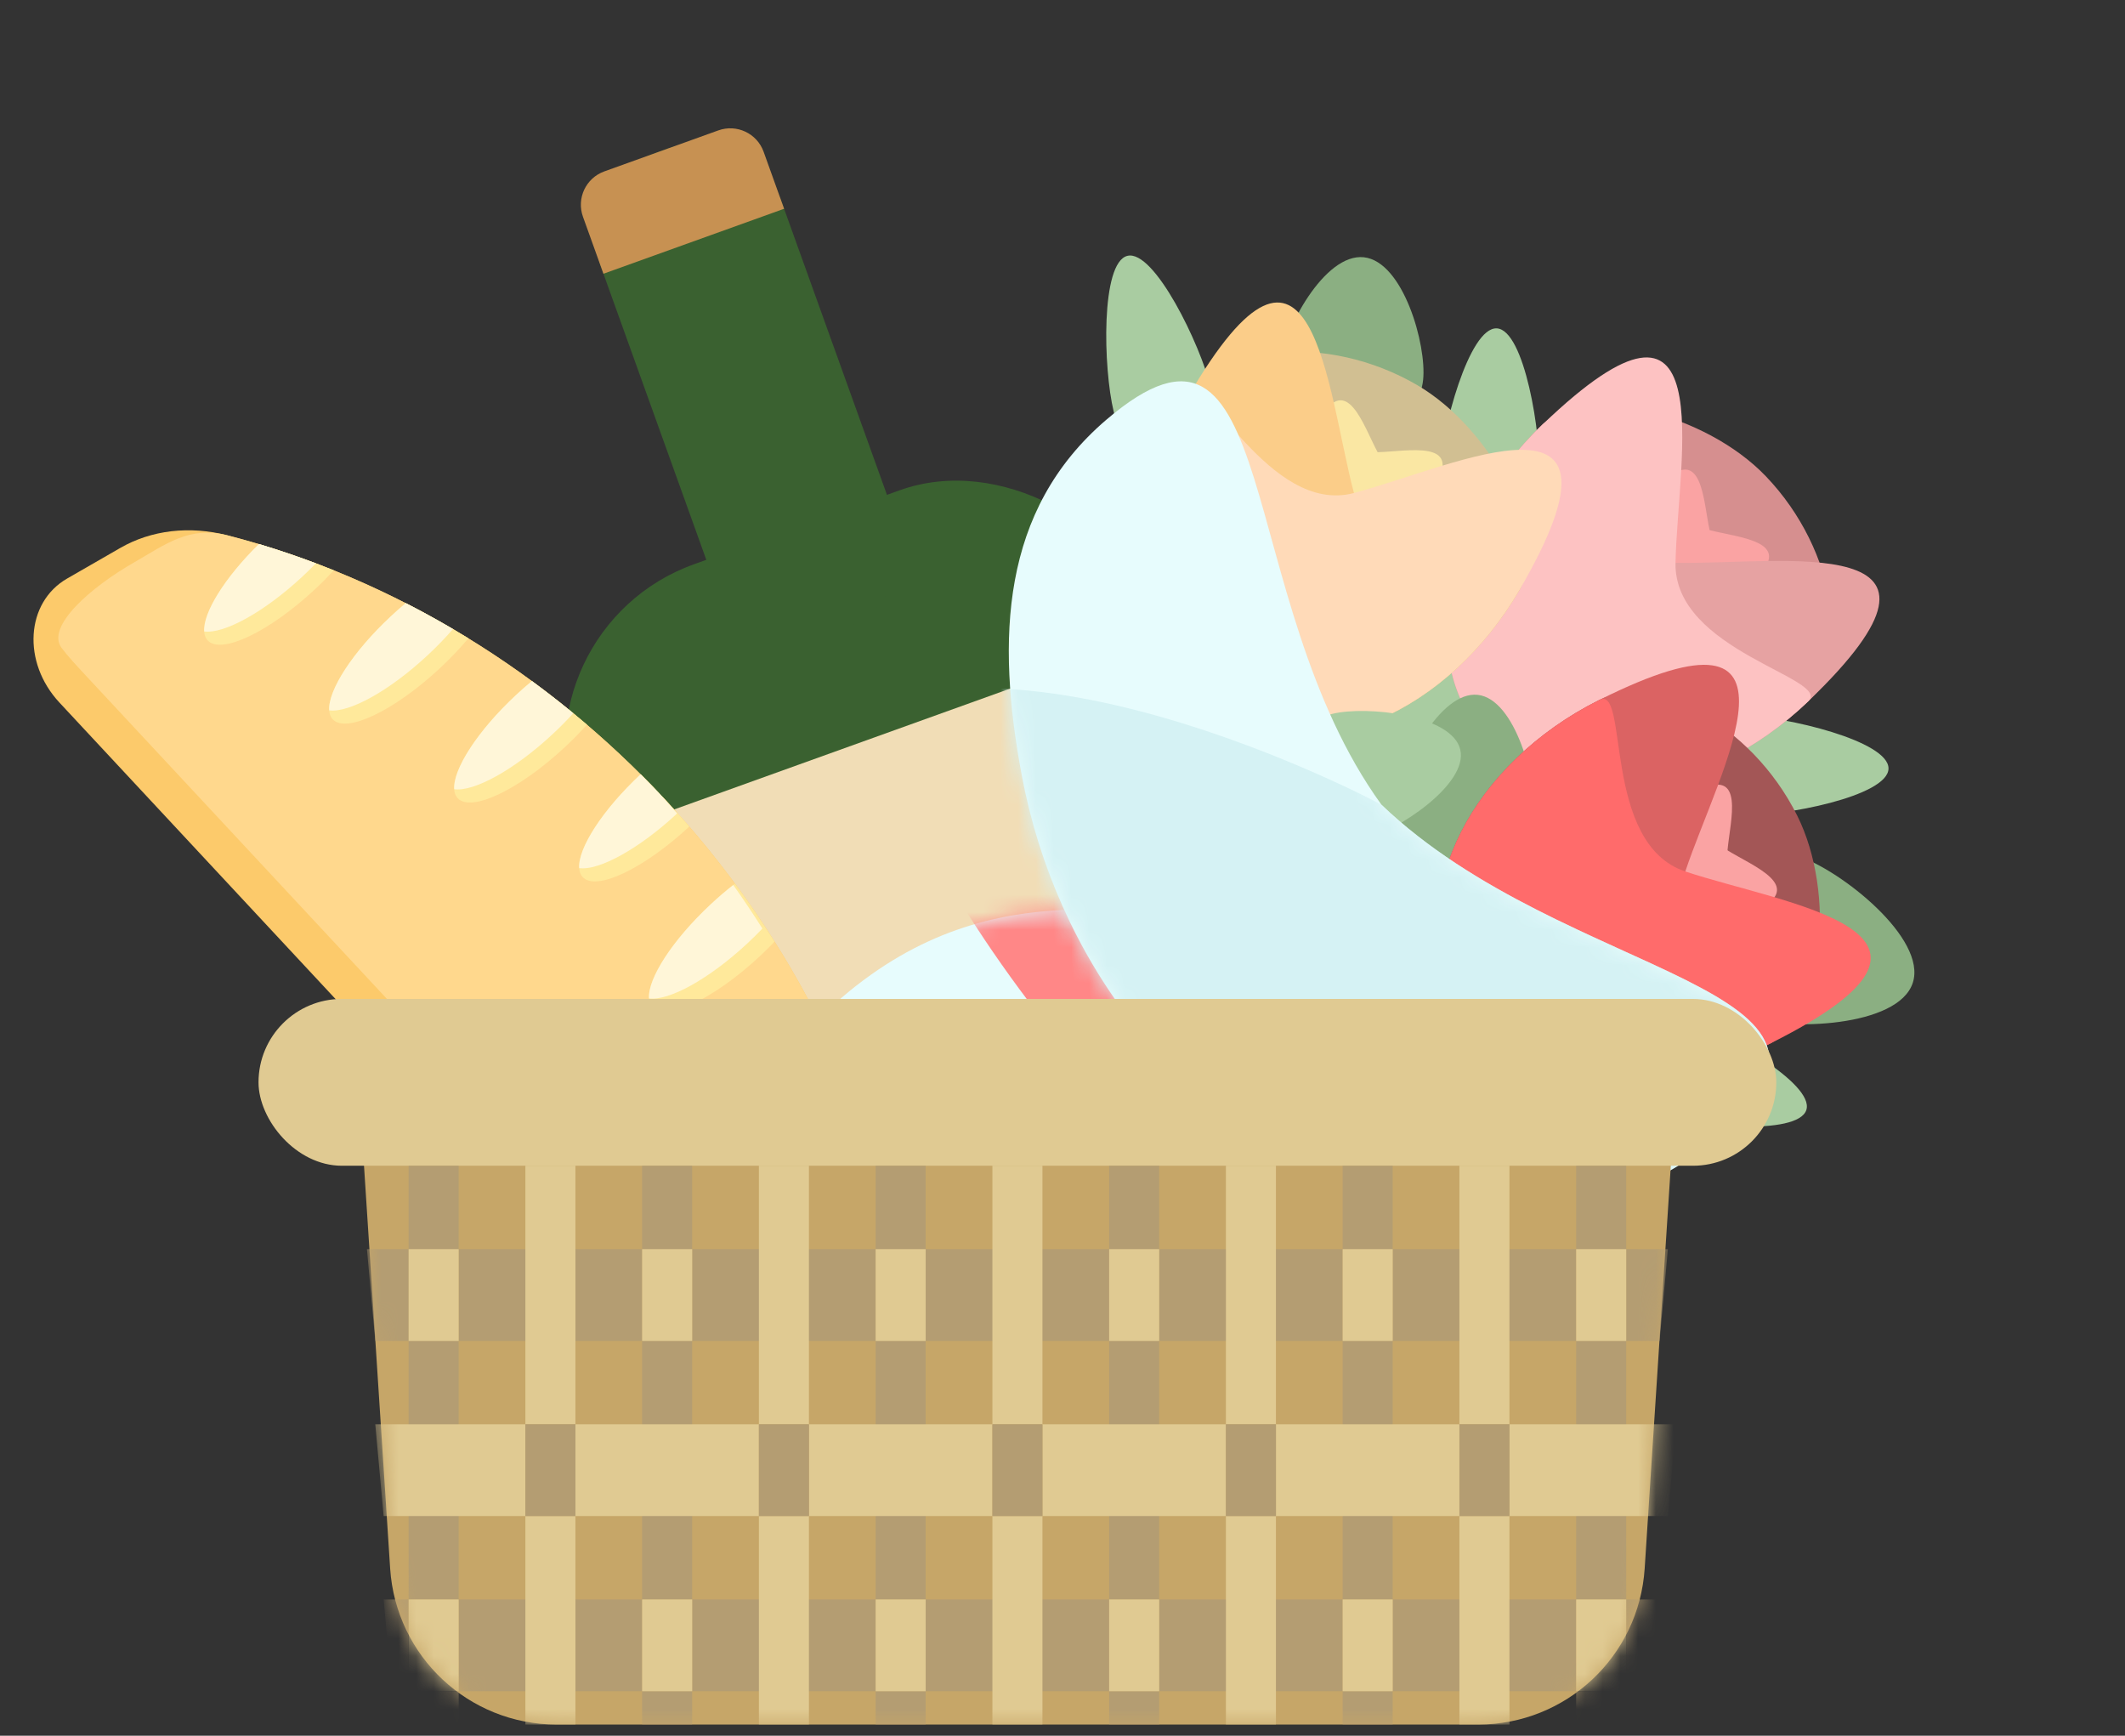<svg width="120" height="98" viewBox="0 0 120 98" fill="none" xmlns="http://www.w3.org/2000/svg">
<rect x="0" y="0" width="120" height="98" fill="#333333" stroke="none"/>
<rect x="28.834" y="35.582" width="34.33" height="65.95" rx="11" transform="rotate(-19.778 28.834 35.582)" fill="#3A6130"/>
<rect x="32.243" y="10.355" width="10.841" height="28.91" rx="5" transform="rotate(-19.778 32.243 10.355)" fill="#3A6130"/>
<path d="M32.92 12.237C32.546 11.197 33.086 10.052 34.125 9.678L40.563 7.363C41.602 6.989 42.748 7.529 43.122 8.568L44.279 11.787L34.077 15.456L32.92 12.237Z" fill="#C79152"/>
<rect x="33.113" y="47.484" width="34.33" height="40.654" transform="rotate(-19.778 33.113 47.484)" fill="#F1DDB6"/>
<path d="M6.798 30.934C8.549 29.926 10.708 29.674 12.854 30.228C31.829 35.125 47.197 51.625 50.736 70.899C51.137 73.079 50.733 75.215 49.603 76.889L47.661 79.768C46.151 82.008 42.765 81.977 40.648 79.703L3.356 39.667C1.239 37.394 1.448 34.015 3.789 32.666L6.798 30.934Z" fill="#FCCA6B"/>
<path d="M7.607 31.734C9.358 30.726 10.708 29.674 12.854 30.228C31.829 35.125 47.197 51.625 50.736 70.899C51.137 73.079 50.733 75.215 49.603 76.889L47.661 79.768C46.151 82.008 44.333 80.536 42.216 78.263L4.995 38.303C4.339 37.598 3.825 37.047 3.475 36.578C2.584 35.384 5.106 33.158 7.607 31.734Z" fill="#FFD88D"/>
<path d="M38.926 46.668C36.353 49.056 33.661 50.333 32.904 49.52C32.147 48.708 33.611 46.113 36.176 43.715C37.129 44.665 38.046 45.65 38.926 46.668Z" fill="#FFE99B"/>
<path d="M41.503 49.891C41.054 50.238 40.598 50.625 40.146 51.047C37.564 53.451 36.087 56.062 36.846 56.877C37.606 57.693 40.314 56.404 42.896 54C43.193 53.723 43.475 53.444 43.74 53.166C43.036 52.047 42.289 50.955 41.503 49.891Z" fill="#FFE99B"/>
<path d="M45.893 56.913C45.302 57.34 44.692 57.842 44.088 58.404C41.507 60.808 40.029 63.419 40.789 64.234C41.548 65.049 44.257 63.761 46.839 61.356C47.113 61.1 47.376 60.842 47.624 60.584C47.096 59.338 46.518 58.113 45.893 56.913Z" fill="#FFE99B"/>
<path d="M49.184 64.765C48.801 65.07 48.414 65.403 48.031 65.76C45.449 68.165 43.972 70.775 44.731 71.591C45.45 72.362 47.914 71.25 50.364 69.091C50.037 67.63 49.643 66.186 49.184 64.765Z" fill="#FFE99B"/>
<path d="M22.912 34.052C22.637 34.282 22.361 34.525 22.086 34.782C19.504 37.186 18.027 39.797 18.786 40.612C19.546 41.427 22.254 40.139 24.836 37.734C25.439 37.172 25.982 36.599 26.451 36.04C25.298 35.331 24.117 34.668 22.912 34.052Z" fill="#FFE99B"/>
<path d="M30.036 38.453C29.739 38.698 29.441 38.959 29.144 39.236C26.563 41.64 25.086 44.251 25.845 45.066C26.605 45.882 29.313 44.593 31.895 42.188C32.347 41.767 32.766 41.34 33.144 40.916C32.139 40.057 31.102 39.235 30.036 38.453Z" fill="#FFE99B"/>
<path d="M18.852 32.2C17.466 31.642 16.055 31.146 14.621 30.716C12.293 33.007 11.009 35.386 11.727 36.158C12.487 36.973 15.195 35.685 17.777 33.28C18.161 32.923 18.52 32.56 18.852 32.2Z" fill="#FFE99B"/>
<path d="M32.707 49.014C33.815 49.167 36.069 47.944 38.238 45.93C37.908 45.548 37.573 45.171 37.233 44.799C36.886 44.433 36.533 44.072 36.176 43.715C34.013 45.737 32.633 47.899 32.707 49.014Z" fill="#FFF6D8"/>
<path d="M41.406 49.967C40.988 50.295 40.565 50.656 40.146 51.047C37.968 53.076 36.576 55.251 36.65 56.371C37.762 56.524 40.03 55.29 42.208 53.261C42.505 52.985 42.787 52.706 43.053 52.427C42.527 51.592 41.977 50.772 41.406 49.967Z" fill="#FFF6D8"/>
<path d="M45.666 57.08C45.146 57.469 44.614 57.913 44.088 58.404C41.91 60.432 40.518 62.608 40.592 63.728C41.704 63.881 43.973 62.647 46.151 60.618C46.426 60.362 46.688 60.104 46.937 59.845C46.541 58.911 46.116 57.989 45.666 57.08Z" fill="#FFF6D8"/>
<path d="M48.818 65.064C48.556 65.284 48.293 65.516 48.031 65.76C45.852 67.789 44.461 69.965 44.535 71.085C45.576 71.228 47.631 70.155 49.677 68.353C49.429 67.246 49.142 66.149 48.818 65.064Z" fill="#FFF6D8"/>
<path d="M25.58 35.517C24.705 35.002 23.816 34.514 22.912 34.052C22.637 34.282 22.361 34.525 22.086 34.782C19.907 36.81 18.516 38.986 18.59 40.106C19.702 40.259 21.97 39.025 24.148 36.996C24.675 36.506 25.155 36.007 25.58 35.517Z" fill="#FFF6D8"/>
<path d="M32.374 40.27C31.611 39.643 30.832 39.036 30.036 38.453C29.739 38.698 29.441 38.959 29.144 39.236C26.966 41.264 25.574 43.44 25.649 44.56C26.761 44.713 29.029 43.479 31.207 41.45C31.627 41.059 32.017 40.663 32.374 40.27Z" fill="#FFF6D8"/>
<path d="M17.84 31.806C16.781 31.405 15.707 31.042 14.621 30.716C12.677 32.629 11.461 34.603 11.531 35.651C12.643 35.805 14.911 34.571 17.09 32.542C17.352 32.298 17.602 32.052 17.84 31.806Z" fill="#FFF6D8"/>
<path d="M63.667 14.445C65.184 14.078 67.79 19.462 68.384 21.912C68.978 24.362 68.23 26.646 66.713 27.014C65.196 27.381 63.486 25.693 62.892 23.243C62.298 20.794 62.15 14.813 63.667 14.445Z" fill="#A9CCA1"/>
<path d="M84.524 18.54C86.082 18.619 87.053 24.522 86.927 27.04C86.8 29.557 85.434 31.535 83.876 31.457C82.317 31.378 81.156 29.274 81.282 26.756C81.409 24.239 82.965 18.462 84.524 18.54Z" fill="#A9CCA1"/>
<path d="M106.645 43.398C106.612 44.958 100.74 46.099 98.219 46.046C95.699 45.993 93.683 44.685 93.716 43.124C93.749 41.564 95.819 40.343 98.339 40.396C100.859 40.449 106.678 41.838 106.645 43.398Z" fill="#A9CCA1"/>
<path d="M102.007 62.663C101.544 64.153 95.585 63.623 93.178 62.874C90.771 62.125 89.195 60.31 89.659 58.82C90.123 57.33 92.45 56.729 94.857 57.478C97.264 58.227 102.471 61.173 102.007 62.663Z" fill="#A9CCA1"/>
<path d="M108.015 55.494C107.192 58.001 100.969 58.211 98.574 57.425C96.179 56.639 94.904 53.968 95.728 51.461C96.551 48.953 99.159 47.557 101.555 48.343C103.95 49.13 108.838 52.986 108.015 55.494Z" fill="#8BAF82"/>
<path d="M77.017 14.525C79.25 14.765 80.574 19.496 80.364 21.451C80.154 23.407 78.174 24.798 75.941 24.558C73.708 24.319 72.068 22.539 72.278 20.584C72.487 18.628 74.784 14.286 77.017 14.525Z" fill="#8BAF82"/>
<path d="M84.885 37.777C85.201 39.081 82.236 40.919 80.847 41.256C79.458 41.593 78.076 40.808 77.76 39.503C77.444 38.199 78.313 36.868 79.702 36.532C81.091 36.195 84.569 36.472 84.885 37.777Z" fill="#A9CCA1"/>
<rect x="84.799" y="39.227" width="2.826" height="22.134" rx="1.413" transform="rotate(46.22 84.799 39.227)" fill="#82A579"/>
<path d="M102.111 39.596C96.29 45.174 88.215 46.195 84.076 41.876C79.937 37.557 81.301 29.534 87.122 23.955C89.502 21.674 96.296 23.317 99.717 26.888C103.79 31.138 104.491 37.315 102.111 39.596Z" fill="#D68F8F"/>
<path d="M93.934 27.212C92.684 28.41 92.838 30.599 94.277 32.101C95.717 33.603 97.897 33.85 99.148 32.652C101.339 30.552 98.215 30.365 96.541 29.932C95.143 29.57 94.226 26.932 93.934 27.212Z" fill="#FAA3A3"/>
<path d="M99.147 32.652C97.897 33.85 95.716 33.603 94.277 32.101C92.837 30.599 92.684 28.41 93.934 27.212C96.125 25.112 96.179 28.241 96.541 29.932C96.843 31.343 99.439 32.372 99.147 32.652Z" fill="#FAA3A3"/>
<path d="M87.122 23.955C81.301 29.534 79.937 37.557 84.076 41.876C88.215 46.195 96.29 45.174 102.111 39.596C112.311 29.82 100.597 31.902 94.617 31.775C89.623 31.669 88.483 22.651 87.122 23.955Z" fill="#E6A2A2"/>
<path d="M102.111 39.596C96.29 45.174 88.216 46.195 84.077 41.876C79.938 37.557 81.301 29.534 87.123 23.955C97.323 14.18 94.744 25.794 94.617 31.775C94.511 36.769 103.471 38.292 102.111 39.596Z" fill="#FDC2C2"/>
<rect width="2.826" height="22.134" rx="1.413" transform="matrix(-0.865 -0.502 -0.502 0.865 71.532 39.135)" fill="#82A579"/>
<path d="M67.09 22.398C63.043 29.372 63.955 37.459 69.129 40.462C74.303 43.465 81.778 40.247 85.826 33.274C87.481 30.423 84.281 24.209 80.004 21.727C74.913 18.771 68.745 19.547 67.09 22.398Z" fill="#D1BF92"/>
<path d="M81.054 27.423C80.184 28.921 78.021 29.288 76.221 28.243C74.422 27.199 73.668 25.138 74.537 23.64C76.06 21.016 76.979 24.007 77.795 25.532C78.477 26.804 81.257 27.073 81.054 27.423Z" fill="#FAE7A3"/>
<path d="M74.537 23.64C73.668 25.138 74.422 27.199 76.221 28.243C78.021 29.288 80.184 28.921 81.054 27.423C82.577 24.799 79.524 25.485 77.795 25.532C76.352 25.571 74.74 23.29 74.537 23.64Z" fill="#FAE7A3"/>
<path d="M85.826 33.274C81.778 40.247 74.303 43.465 69.129 40.462C63.955 37.459 63.043 29.372 67.09 22.398C74.183 10.18 74.923 22.054 76.458 27.836C77.74 32.664 86.772 31.645 85.826 33.274Z" fill="#FBCD89"/>
<path d="M67.09 22.398C63.043 29.372 63.955 37.459 69.129 40.462C74.303 43.465 81.778 40.247 85.826 33.274C92.918 21.055 82.24 26.301 76.458 27.836C71.63 29.117 68.036 20.769 67.09 22.398Z" fill="#FFDAB8"/>
<path d="M83.446 39.231C85.582 39.46 86.828 44.182 86.618 46.138C86.408 48.094 84.506 49.493 82.369 49.264C80.232 49.035 78.67 47.263 78.88 45.308C79.09 43.352 81.309 39.002 83.446 39.231Z" fill="#8BAF82"/>
<path d="M82.46 42.315C82.936 44.276 78.887 46.941 76.975 47.404C75.064 47.867 73.129 46.652 72.653 44.691C72.178 42.729 73.343 40.764 75.254 40.301C77.166 39.837 81.985 40.353 82.46 42.315Z" fill="#A9CCA1"/>
<rect width="2.826" height="22.134" rx="1.413" transform="matrix(-0.447 -0.894 -0.894 0.447 84.851 55.944)" fill="#82A579"/>
<path d="M90.324 39.516C83.113 43.123 79.436 50.384 82.112 55.734C84.788 61.084 92.803 62.498 100.014 58.892C102.962 57.417 103.699 50.467 101.487 46.044C98.854 40.779 93.273 38.042 90.324 39.516Z" fill="#A35656"/>
<path d="M99.238 51.382C97.689 52.156 95.679 51.276 94.749 49.415C93.818 47.554 94.319 45.417 95.868 44.643C98.582 43.285 97.707 46.29 97.553 48.012C97.424 49.45 99.6 51.201 99.238 51.382Z" fill="#FAA3A3"/>
<path d="M95.867 44.643C94.319 45.417 93.818 47.554 94.748 49.415C95.679 51.276 97.689 52.156 99.238 51.382C101.952 50.025 99.023 48.922 97.553 48.012C96.325 47.253 96.229 44.462 95.867 44.643Z" fill="#FAA3A3"/>
<path d="M100.015 58.892C92.804 62.498 84.789 61.084 82.113 55.734C79.437 50.384 83.114 43.123 90.325 39.516C102.961 33.197 97.061 43.529 95.17 49.204C93.591 53.943 101.7 58.049 100.015 58.892Z" fill="#DB6363"/>
<path d="M90.325 39.516C83.114 43.123 79.437 50.384 82.113 55.734C84.788 61.084 92.803 62.498 100.015 58.892C112.651 52.572 100.845 51.095 95.17 49.204C90.431 47.625 92.01 38.674 90.325 39.516Z" fill="#FF6B6B"/>
<path d="M63.467 74.921C72.196 67.449 70.872 57.325 70.954 51.674C64.805 52.138 56.271 48.846 47.542 56.318C38.813 63.789 49.864 63.752 53.597 66.53C55.61 70.781 54.738 82.393 63.467 74.921Z" fill="#E7FCFD"/>
<mask id="mask0_246_2" style="mask-type:alpha" maskUnits="userSpaceOnUse" x="44" y="51" width="27" height="27">
<path d="M63.467 74.921C72.196 67.449 70.872 57.325 70.954 51.674C64.805 52.138 56.271 48.846 47.542 56.318C38.813 63.789 49.864 63.752 53.597 66.53C55.61 70.781 54.738 82.393 63.467 74.921Z" fill="#E7FCFD"/>
</mask>
<g mask="url(#mask0_246_2)">
<path d="M56.093 45.899L74.161 67.007L70.941 69.764L70.582 69.472C63.446 63.684 57.442 56.626 52.873 48.655L56.093 45.899Z" fill="#FF8787"/>
</g>
<path d="M97.073 64.133C90.986 69.344 83.618 69.19 76.079 66.594C66.304 63.228 59.603 53.942 57.7 43.78C56.259 36.087 56.512 28.803 62.468 23.705C72.446 15.164 69.561 33.751 78.007 45.429C88.42 55.422 107.051 55.592 97.073 64.133Z" fill="#E7FCFD"/>
<mask id="mask1_246_2" style="mask-type:alpha" maskUnits="userSpaceOnUse" x="56" y="21" width="44" height="48">
<path d="M97.073 64.133C90.986 69.344 83.618 69.19 76.079 66.594C66.304 63.228 59.603 53.942 57.7 43.78C56.259 36.087 56.512 28.803 62.468 23.705C72.446 15.164 69.561 33.751 78.007 45.429C88.42 55.422 107.051 55.592 97.073 64.133Z" fill="#E7FCFD"/>
</mask>
<g mask="url(#mask1_246_2)">
<path d="M97.072 64.133C88.162 71.76 76.509 67.895 65.591 61.698C62.976 60.213 60.261 58.92 57.497 57.736C50.555 54.765 38.163 48.229 45.547 41.908C55.525 33.367 78.006 45.429 78.006 45.429C88.42 55.422 107.051 55.592 97.072 64.133Z" fill="#D5F2F4"/>
</g>
<path d="M27.022 88.239L25.585 66.109H89.323L87.886 88.239C87.735 90.563 85.806 92.371 83.476 92.371H31.432C29.102 92.371 27.173 90.563 27.022 88.239Z" fill="#C6A668" stroke="#C6A668" stroke-width="10"/>
<rect x="14.599" y="56.4" width="85.71" height="9.419" rx="4.709" fill="#E0CA92"/>
<mask id="mask2_246_2" style="mask-type:alpha" maskUnits="userSpaceOnUse" x="20" y="31" width="75" height="67">
<mask id="path-41-inside-1_246_2" fill="white">
<path d="M20.251 61.109H94.659L92.876 88.562C92.555 93.517 88.442 97.371 83.477 97.371H31.433C26.468 97.371 22.355 93.517 22.034 88.562L20.251 61.109Z"/>
<path d="M93.228 60.165C93.248 60.685 92.808 61.112 92.288 61.082C77.125 60.214 85.608 38.504 57.455 38.504C28.885 38.504 36.612 60.147 22.619 61.078C22.1 61.112 21.662 60.685 21.682 60.165C22.293 44.476 38.075 31.911 57.455 31.911C76.835 31.911 92.617 44.476 93.228 60.165Z"/>
</mask>
<path d="M20.251 61.109H94.659L92.876 88.562C92.555 93.517 88.442 97.371 83.477 97.371H31.433C26.468 97.371 22.355 93.517 22.034 88.562L20.251 61.109Z" fill="#C6A668"/>
<path d="M93.228 60.165C93.248 60.685 92.808 61.112 92.288 61.082C77.125 60.214 85.608 38.504 57.455 38.504C28.885 38.504 36.612 60.147 22.619 61.078C22.1 61.112 21.662 60.685 21.682 60.165C22.293 44.476 38.075 31.911 57.455 31.911C76.835 31.911 92.617 44.476 93.228 60.165Z" fill="#C6A668"/>
<path d="M20.251 61.109V51.109H9.581L10.272 61.757L20.251 61.109ZM94.659 61.109L104.638 61.757L105.329 51.109H94.659V61.109ZM22.034 88.562L32.013 87.915L22.034 88.562ZM92.876 88.562L102.855 89.21L92.876 88.562ZM22.619 61.078L21.955 51.1L22.619 61.078ZM21.682 60.165L31.675 60.554L21.682 60.165ZM92.288 61.082L91.717 71.066L92.288 61.082ZM93.228 60.165L83.235 60.554L93.228 60.165ZM20.251 71.109H94.659V51.109H20.251V71.109ZM84.68 60.461L82.897 87.915L102.855 89.21L104.638 61.757L84.68 60.461ZM83.477 87.371H31.433V107.371H83.477V87.371ZM32.013 87.915L30.23 60.461L10.272 61.757L12.055 89.21L32.013 87.915ZM31.433 87.371C31.739 87.371 31.993 87.609 32.013 87.915L12.055 89.21C12.718 99.425 21.197 107.371 31.433 107.371V87.371ZM82.897 87.915C82.917 87.609 83.171 87.371 83.477 87.371V107.371C93.713 107.371 102.192 99.425 102.855 89.21L82.897 87.915ZM92.86 51.098C92.119 51.056 92.307 51.05 92.126 50.83C91.816 50.454 91.409 49.841 90.745 48.66C90.246 47.772 89.218 45.835 88.337 44.355C86.285 40.906 83.201 36.597 77.803 33.344C72.439 30.113 65.772 28.504 57.455 28.504V48.504C63.215 48.504 66.044 49.609 67.482 50.475C68.885 51.321 69.906 52.493 71.149 54.581C71.915 55.868 72.33 56.713 73.307 58.454C74.12 59.902 75.222 61.765 76.689 63.546C80.062 67.641 84.876 70.674 91.717 71.066L92.86 51.098ZM57.455 28.504C49.057 28.504 42.325 30.099 36.897 33.257C31.416 36.446 28.206 40.691 26.045 44.215C25.055 45.831 24.111 47.603 23.524 48.655C22.828 49.903 22.409 50.565 22.072 50.996C21.803 51.339 22.121 51.089 21.955 51.1L23.283 71.056C30.113 70.601 34.712 67.297 37.824 63.319C39.176 61.59 40.221 59.777 40.991 58.397C41.869 56.822 42.392 55.816 43.096 54.669C44.324 52.666 45.413 51.441 46.956 50.543C48.552 49.614 51.568 48.504 57.455 48.504V28.504ZM31.675 60.554C32.011 51.92 41.58 41.911 57.455 41.911V21.911C34.57 21.911 12.575 37.032 11.69 59.776L31.675 60.554ZM57.455 41.911C73.33 41.911 82.899 51.92 83.235 60.554L103.22 59.776C102.335 37.032 80.34 21.911 57.455 21.911V41.911ZM21.955 51.1C27.381 50.739 31.885 55.158 31.675 60.554L11.69 59.776C11.439 66.212 16.819 71.486 23.283 71.056L21.955 51.1ZM91.717 71.066C98.048 71.428 103.473 66.274 103.22 59.776L83.235 60.554C83.023 55.096 87.567 50.796 92.86 51.098L91.717 71.066Z" fill="#C6A668" mask="url(#path-41-inside-1_246_2)"/>
</mask>
<g mask="url(#mask2_246_2)">
<path fill-rule="evenodd" clip-rule="evenodd" d="M23.075 97.371V95.487H25.901V97.371H23.075ZM25.901 90.307V95.487H36.262V97.371H39.087V95.487H49.448V97.371H52.273V95.487H62.634V97.371H65.46V95.487H75.82V97.371H78.646V95.487H89.007V97.371H91.832V95.487H94.658L95.129 90.307H91.832V75.708H93.716L94.187 70.528H91.832V65.818H89.007V70.528H78.646V65.818H75.82V70.528H65.46V65.818H62.634V70.528H52.273V65.818H49.448V70.528H39.087V65.818H36.262V70.528H25.901V65.818H23.075V70.528H20.721L21.192 75.708H23.075V90.307H21.663L22.134 95.487H23.075V90.307H25.901ZM25.901 75.708V90.307H36.262V95.487H39.087V90.307H49.448V95.487H52.273V90.307H62.634V95.487H65.46V90.307H75.82V95.487H78.646V90.307H89.007V95.487H91.832V90.307H89.007V75.708H91.832V70.528H89.007V75.708H78.646V70.528H75.82V75.708H65.46V70.528H62.634V75.708H52.273V70.528H49.448V75.708H39.087V70.528H36.262V75.708H25.901ZM25.901 75.708H23.075V70.528H25.901V75.708ZM36.262 75.708V90.307H39.087V75.708H36.262ZM49.448 75.708H52.273V90.307H49.448V75.708ZM62.634 75.708V90.307H65.46V75.708H62.634ZM75.82 75.708H78.646V90.307H75.82V75.708Z" fill="#B49D72"/>
<path fill-rule="evenodd" clip-rule="evenodd" d="M29.669 85.597V97.371H32.495V85.597H42.855V97.371H45.681V85.597H56.042V97.371H58.867V85.597H69.228V97.371H72.053V85.597H82.414V97.371H85.24V85.597H94.188L94.659 80.417H85.24V65.818H82.414V80.417H72.053V65.818H69.228V80.417H58.867V65.818H56.042V80.417H45.681V65.818H42.855V80.417H32.495V65.818H29.669V80.417H21.192L21.663 85.597H29.669ZM29.669 85.597H32.495V80.417H29.669V85.597ZM42.855 80.417V85.597H45.681V80.417H42.855ZM56.042 80.417V85.597H58.867V80.417H56.042ZM69.228 80.417V85.597H72.053V80.417H69.228ZM82.414 80.417V85.597H85.24V80.417H82.414Z" fill="#E0CA92"/>
<path d="M23.076 70.528H25.902V75.708H23.076V70.528Z" fill="#E0CA92"/>
<path d="M23.076 90.307H25.902V95.487H23.076V90.307Z" fill="#E0CA92"/>
<path d="M29.669 80.417H32.495V85.597H29.669V80.417Z" fill="#B49D72"/>
<path d="M42.855 80.417H45.681V85.597H42.855V80.417Z" fill="#B49D72"/>
<path d="M56.042 80.417H58.867V85.597H56.042V80.417Z" fill="#B49D72"/>
<path d="M69.228 80.417H72.054V85.597H69.228V80.417Z" fill="#B49D72"/>
<path d="M82.414 80.417H85.24V85.597H82.414V80.417Z" fill="#B49D72"/>
<path d="M36.262 70.528H39.088V75.708H36.262V70.528Z" fill="#E0CA92"/>
<path d="M36.262 90.307H39.088V95.487H36.262V90.307Z" fill="#E0CA92"/>
<path d="M49.449 70.528H52.274V75.708H49.449V70.528Z" fill="#E0CA92"/>
<path d="M49.449 90.307H52.274V95.487H49.449V90.307Z" fill="#E0CA92"/>
<path d="M62.635 70.528H65.46V75.708H62.635V70.528Z" fill="#E0CA92"/>
<path d="M62.635 90.307H65.46V95.487H62.635V90.307Z" fill="#E0CA92"/>
<path d="M89.007 70.528H91.833V75.708H89.007V70.528Z" fill="#E0CA92"/>
<path d="M89.007 90.307H91.833V95.487H89.007V90.307Z" fill="#E0CA92"/>
<path d="M75.821 70.528H78.647V75.708H75.821V70.528Z" fill="#E0CA92"/>
<path d="M75.821 90.307H78.647V95.487H75.821V90.307Z" fill="#E0CA92"/>
</g>
</svg>

